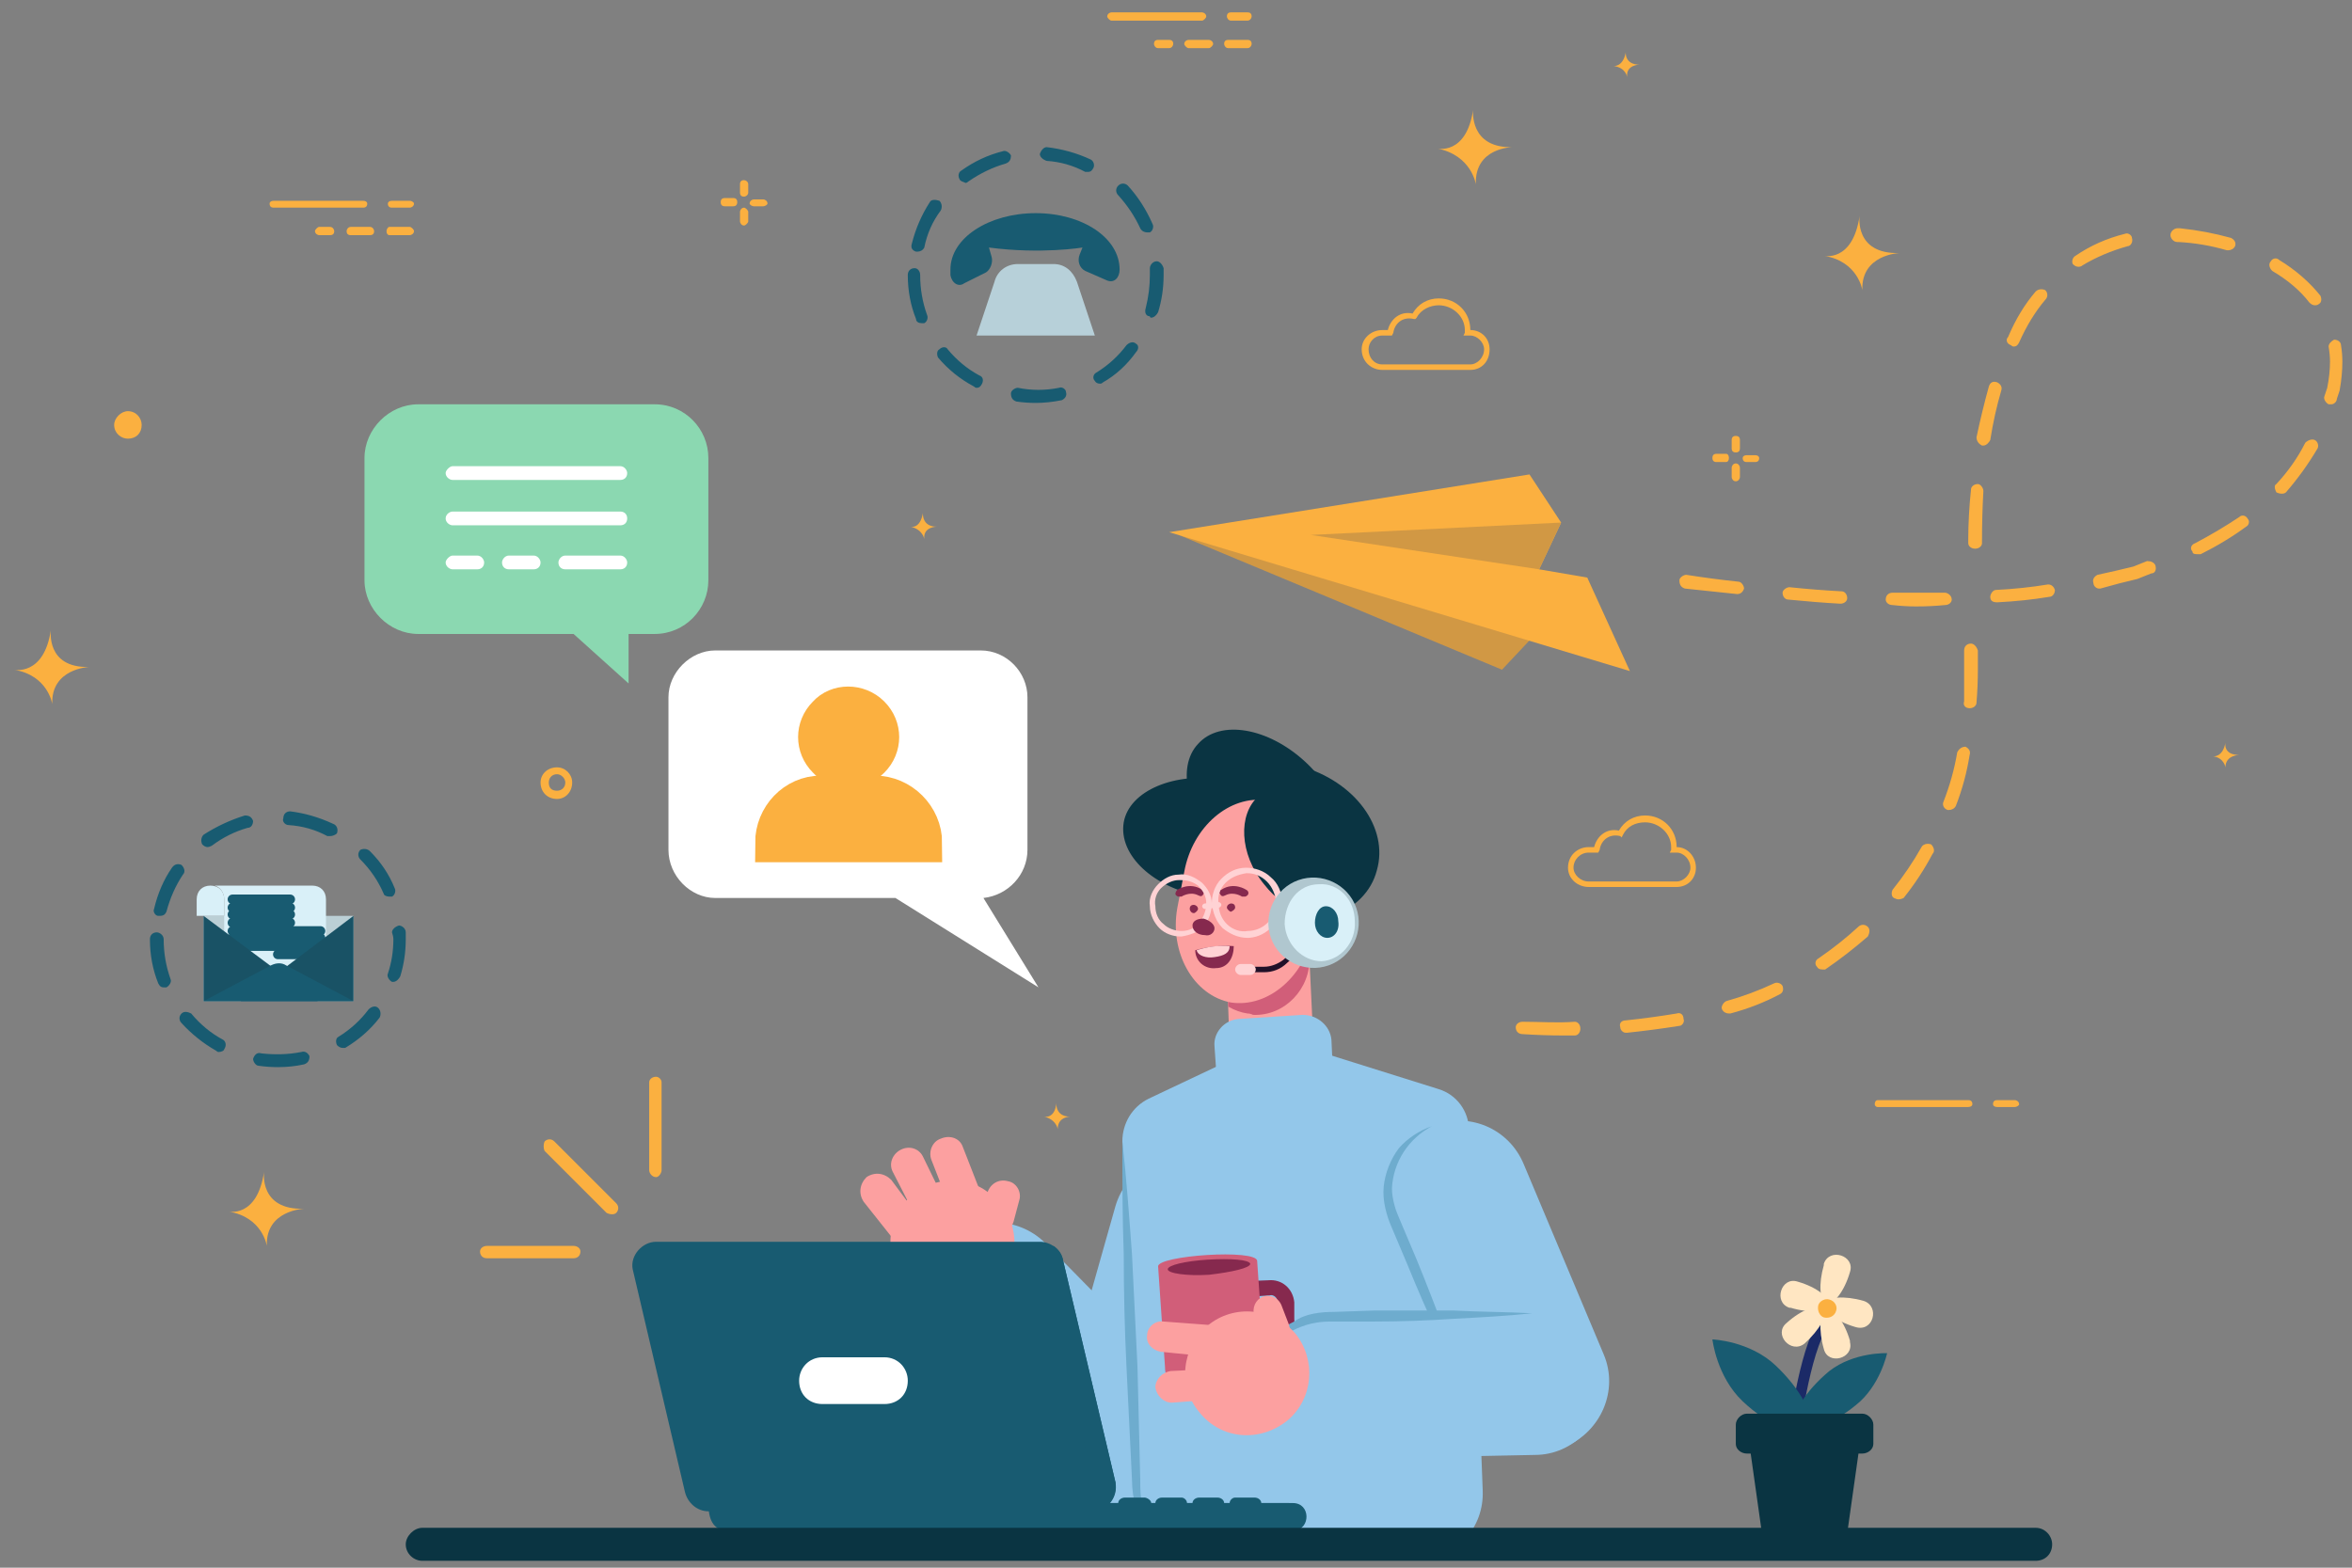 <svg version="1.2" xmlns="http://www.w3.org/2000/svg" viewBox="0 0 171 114" width="171" height="114"><rect x="0" y="0" width="171" height="114" fill="#808080" stroke="none"/><defs><clipPath clipPathUnits="userSpaceOnUse" id="cp1"><path d="m-721-149h960v574h-960z" /></clipPath></defs><style>.s0{fill:#fbb040}.s1{fill:#93c7ea}.s2{fill:#fca0a0}.s3{fill:#d15e79}.s4{fill:#0a3442}.s5{fill:#86294e}.s6{fill:#ffd2d4}.s7{fill:#201028}.s8{fill:#b0c7cf}.s9{fill:#d9f0f8}.s10{fill:#185b71}.s11{fill:#6eacce}.s12{fill:#ffffff}.s13{fill:none;stroke:#1b2a67;stroke-linecap:round;stroke-width:.8}.s14{fill:#ffe6c2}.s15{fill:#d19844}.s16{fill:#8bd8b1}.s17{fill:#fbb040;stroke:#fbb040;stroke-linecap:round;stroke-width:2.8}.s18{fill:#b7d0d9}.s19{fill:#bbcfd5}.s20{fill:none;stroke:#185b71;stroke-linecap:round;stroke-width:.7}.s21{fill:#195265}</style><g clip-path="url(#cp1)"><path fill-rule="evenodd" class="s0" d="m40.5 55.8c0.6 0 1.1 0.5 1.1 1.1c0 0.7-0.5 1.2-1.1 1.2c-0.7 0-1.2-0.5-1.2-1.2c0-0.6 0.5-1.1 1.2-1.1zm0 1.7c0.3 0 0.6-0.2 0.6-0.6c0-0.3-0.3-0.6-0.6-0.6c-0.4 0-0.6 0.3-0.6 0.6c0 0.4 0.2 0.6 0.6 0.6z" /><path class="s0" d="m19.9 14.6h6.5c0.2 0 0.3 0.1 0.3 0.2c0 0.2-0.1 0.3-0.3 0.3h-6.5c-0.2 0-0.3-0.1-0.3-0.3c0-0.1 0.1-0.2 0.3-0.2z" /><path class="s0" d="m28.5 14.6h1.3c0.1 0 0.3 0.1 0.3 0.2c0 0.2-0.2 0.3-0.3 0.3h-1.3c-0.2 0-0.3-0.1-0.3-0.3c0-0.1 0.1-0.2 0.3-0.2z" /><path class="s0" d="m23.2 16.5h0.8c0.2 0 0.3 0.2 0.3 0.3c0 0.2-0.1 0.3-0.3 0.3h-0.8c-0.1 0-0.3-0.1-0.3-0.3c0-0.1 0.2-0.3 0.3-0.3zm2.3 0h1.4c0.2 0 0.3 0.2 0.3 0.3c0 0.2-0.1 0.3-0.3 0.3h-1.4c-0.2 0-0.3-0.1-0.3-0.3c0-0.1 0.1-0.3 0.3-0.3zm2.8 0h1.5c0.1 0 0.3 0.2 0.3 0.3c0 0.2-0.2 0.3-0.3 0.3h-1.5c-0.1 0-0.2-0.1-0.2-0.3c0-0.1 0.1-0.3 0.2-0.3z" /><path class="s0" d="m126.2 33.7c0.2 0 0.3 0.2 0.3 0.3v0.7c0 0.1-0.1 0.3-0.3 0.3c-0.2 0-0.3-0.2-0.3-0.3v-0.7c0-0.1 0.1-0.3 0.3-0.3z" /><path class="s0" d="m127 33.1h0.6c0.2 0 0.3 0.1 0.3 0.2c0 0.2-0.1 0.3-0.3 0.3h-0.6c-0.2 0-0.3-0.1-0.3-0.3c0-0.1 0.1-0.2 0.3-0.2z" /><path class="s0" d="m126.2 31.7c0.2 0 0.3 0.1 0.3 0.3v0.6c0 0.2-0.1 0.3-0.3 0.3c-0.2 0-0.3-0.1-0.3-0.3v-0.6c0-0.2 0.1-0.3 0.3-0.3z" /><path class="s0" d="m124.8 33h0.7c0.1 0 0.2 0.1 0.2 0.3c0 0.2-0.1 0.3-0.2 0.3h-0.7c-0.2 0-0.3-0.1-0.3-0.3c0-0.2 0.1-0.3 0.3-0.3z" /><path class="s0" d="m54.1 15.1c0.1 0 0.3 0.2 0.3 0.3v0.7c0 0.1-0.2 0.3-0.3 0.3c-0.2 0-0.3-0.2-0.3-0.3v-0.7c0-0.1 0.1-0.3 0.3-0.3z" /><path class="s0" d="m54.8 14.5h0.7c0.1 0 0.3 0.1 0.3 0.3c0 0.1-0.2 0.2-0.3 0.2h-0.7c-0.1 0-0.3-0.1-0.3-0.2c0-0.2 0.2-0.3 0.3-0.3z" /><path class="s0" d="m54.1 13.1c0.1 0 0.3 0.1 0.3 0.3v0.6c0 0.2-0.2 0.3-0.3 0.3c-0.2 0-0.3-0.1-0.3-0.3v-0.6c0-0.2 0.1-0.3 0.3-0.3z" /><path class="s0" d="m52.7 14.4h0.6c0.2 0 0.3 0.1 0.3 0.3c0 0.2-0.1 0.3-0.3 0.3h-0.6c-0.2 0-0.3-0.1-0.3-0.3c0-0.2 0.1-0.3 0.3-0.3z" /><path class="s0" d="m80.8 0.9h6.6c0.1 0 0.3 0.1 0.3 0.3c0 0.1-0.2 0.3-0.3 0.3h-6.6c-0.1 0-0.3-0.2-0.3-0.3c0-0.2 0.2-0.3 0.3-0.3z" /><path class="s0" d="m89.5 0.9h1.2c0.2 0 0.3 0.1 0.3 0.3c0 0.1-0.1 0.3-0.3 0.3h-1.2c-0.2 0-0.3-0.2-0.3-0.3c0-0.2 0.1-0.3 0.3-0.3z" /><path class="s0" d="m84.2 2.9h0.8c0.2 0 0.3 0.1 0.3 0.3c0 0.1-0.1 0.3-0.3 0.3h-0.8c-0.2 0-0.3-0.2-0.3-0.3c0-0.2 0.1-0.3 0.3-0.3zm2.2 0h1.5c0.1 0 0.3 0.1 0.3 0.3c0 0.1-0.2 0.3-0.3 0.3h-1.5c-0.1 0-0.3-0.2-0.3-0.3c0-0.2 0.2-0.3 0.3-0.3zm2.9 0h1.4c0.2 0 0.3 0.1 0.3 0.3c0 0.1-0.1 0.3-0.3 0.3h-1.4c-0.2 0-0.3-0.2-0.3-0.3c0-0.2 0.1-0.3 0.3-0.3z" /><path class="s0" d="m10.3 30.9c0 0.6-0.4 1-1 1c-0.5 0-1-0.4-1-1c0-0.5 0.5-1 1-1c0.6 0 1 0.5 1 1z" /><path class="s0" d="m143.1 80.5h-6.6c-0.1 0-0.2-0.1-0.2-0.2c0-0.2 0.1-0.3 0.2-0.3h6.6c0.2 0 0.3 0.1 0.3 0.3c0 0.1-0.1 0.2-0.3 0.2z" /><path class="s0" d="m146.5 80.5h-1.3c-0.2 0-0.3-0.1-0.3-0.2c0-0.2 0.1-0.3 0.3-0.3h1.3c0.1 0 0.3 0.1 0.3 0.3c0 0.1-0.2 0.2-0.3 0.2z" /><path class="s0" d="m19.2 85.2c0 0-0.4 2.8 2.9 2.7c0 0-2.8 0.1-2.7 2.7c0 0-0.3-2.1-2.8-2.5c0 0 2.1 0.5 2.6-2.9z" /><path class="s0" d="m3.7 45.8c0 0-0.4 2.8 2.8 2.7c0 0-2.8 0.1-2.7 2.7c0 0-0.3-2.1-2.8-2.5c0 0 2.2 0.5 2.7-2.9z" /><path class="s0" d="m107.1 8c0 0-0.3 2.8 2.9 2.7c0 0-2.8 0-2.7 2.7c0 0-0.3-2.1-2.8-2.6c0 0 2.1 0.5 2.6-2.8z" /><path class="s0" d="m135.2 15.7c0 0-0.4 2.8 2.9 2.7c0 0-2.8 0.1-2.7 2.7c0 0-0.3-2.1-2.8-2.5c0 0 2.1 0.5 2.6-2.9z" /><path class="s0" d="m118.2 3.8c0 0-0.1 0.9 1 0.9c0 0-1 0-0.9 0.9c0 0-0.1-0.7-1-0.8c0 0 0.7 0.1 0.9-1z" /><path class="s0" d="m67.1 37.3c0 0-0.1 1 1 1c0 0-1 0-0.9 0.9c0 0-0.1-0.7-1-0.9c0 0 0.7 0.2 0.9-1z" /><path class="s0" d="m161.8 54c0 0-0.2 0.9 1 0.9c0 0-1 0-1 0.9c0 0-0.1-0.7-0.9-0.8c0 0 0.7 0.1 0.9-1z" /><path class="s0" d="m76.8 80.2c0 0-0.1 1 1 1c0 0-0.9 0-0.9 0.9c0 0-0.1-0.7-1-0.9c0 0 0.8 0.2 0.9-1z" /><path fill-rule="evenodd" class="s0" d="m114 63.1c0-0.9 0.7-1.5 1.5-1.5h0.4c0.2-0.8 0.9-1.4 1.8-1.2c0.4-0.7 1.1-1.1 1.9-1.1c1.3 0 2.3 1 2.3 2.3c0.8 0 1.4 0.7 1.4 1.5c0 0.8-0.6 1.4-1.4 1.4h-6.4c-0.8 0-1.5-0.6-1.5-1.4zm7.4-1.1l0.1-0.2q0-0.1 0-0.2c0-1-0.9-1.8-1.9-1.8c-0.7 0-1.3 0.3-1.6 0.9l-0.1 0.2l-0.1-0.1c-0.8-0.2-1.4 0.3-1.5 1l-0.1 0.2h-0.7c-0.6 0-1.1 0.5-1.1 1.1c0 0.5 0.5 1 1.1 1h6.4c0.5 0 1-0.5 1-1c0-0.6-0.5-1.1-1-1.1z" /><path fill-rule="evenodd" class="s0" d="m99 25.4c0-0.8 0.7-1.4 1.5-1.4h0.4c0.2-0.8 0.9-1.4 1.8-1.2c0.4-0.7 1.1-1.1 1.9-1.1c1.3 0 2.3 1 2.3 2.3c0.8 0 1.4 0.6 1.4 1.4c0 0.9-0.6 1.5-1.4 1.5h-6.4c-0.8 0-1.5-0.6-1.5-1.5zm7.4-1l0.1-0.2q0-0.1 0-0.2c0-1-0.9-1.8-1.9-1.8c-0.6 0-1.3 0.3-1.6 0.9l-0.1 0.1h-0.1c-0.8-0.2-1.4 0.3-1.5 1l-0.1 0.2h-0.7c-0.6 0-1 0.5-1 1c0 0.6 0.4 1.1 1 1.1h6.4c0.5 0 1-0.5 1-1.1c0-0.5-0.5-1-1-1z" /><path class="s1" d="m77 102.2l4.1-14.5c0.8-2.7 3.6-4.3 6.3-3.5c2.8 0.8 4.4 3.6 3.6 6.3l-4.1 14.5c-0.8 2.7-3.6 4.3-6.3 3.5c-2.8-0.8-4.4-3.6-3.6-6.3z" /><path class="s1" d="m79.1 108.3l-10.5-10.7c-2-2-1.9-5.3 0.1-7.3c2-1.9 5.3-1.9 7.3 0.1l10.5 10.7c1.9 2 1.9 5.3-0.1 7.3c-2 2-5.3 1.9-7.3-0.1z" /><path class="s2" d="m71.7 86.6c2.1 1.4 2.7 4.2 1.3 6.2c-1.4 2.1-4.2 2.7-6.3 1.3c-2-1.4-2.6-4.2-1.2-6.3c1.4-2 4.2-2.6 6.2-1.2z" /><path class="s2" d="m71.4 88.3l0.4-1.6c0.2-0.6 0.8-1 1.5-0.8c0.6 0.1 1 0.8 0.8 1.4l-0.4 1.5c-0.2 0.7-0.8 1-1.4 0.9c-0.7-0.2-1-0.8-0.9-1.4z" /><path class="s2" d="m68.4 82.8c0.7-0.3 1.4 0 1.6 0.6l1.6 4.1c0.3 0.6 0 1.3-0.7 1.6c-0.6 0.2-1.3-0.1-1.6-0.7l-1.6-4.1c-0.2-0.6 0.1-1.3 0.7-1.5z" /><path class="s2" d="m65.5 83.6c0.6-0.3 1.3-0.1 1.6 0.5l1.9 3.9c0.3 0.6 0.1 1.3-0.5 1.6c-0.6 0.3-1.3 0.1-1.6-0.5l-2-3.9c-0.3-0.6 0-1.3 0.6-1.6z" /><path class="s2" d="m63 85.6c0.6-0.4 1.3-0.3 1.8 0.2l2.6 3.5c0.5 0.5 0.4 1.3-0.2 1.7c-0.5 0.4-1.3 0.3-1.7-0.2l-2.7-3.4c-0.4-0.6-0.3-1.3 0.2-1.8z" /><path class="s2" d="m95.5 76c0 1.6-1.3 3-2.9 3.1c-1.7 0.1-3.1-1.2-3.2-2.9l-0.3-8.4l6-0.2z" /><path class="s3" d="m89.1 67.5l6-0.3l0.1 2.4c0.1 2.3-1.8 4.3-4.1 4.2q-0.2-0.1-0.4-0.1q-0.7-0.1-1.4-0.5z" /><path class="s4" d="m94.5 55.7c4 1.1 6.5 4.5 5.6 7.6c-0.8 3.1-4.8 4.6-8.7 3.5c-4-1.1-6.6-4.5-5.7-7.6c0.9-3.1 4.8-4.6 8.8-3.5z" /><path class="s4" d="m89 56.7c3.6 0.6 6.2 3 5.8 5.4c-0.4 2.3-3.6 3.7-7.3 3.1c-3.6-0.6-6.2-3-5.8-5.4c0.4-2.3 3.7-3.7 7.3-3.1z" /><path class="s4" d="m94.9 55.4c2.7 2.5 3.6 5.9 2 7.7c-1.7 1.8-5.2 1.2-7.9-1.3c-2.7-2.5-3.5-6-1.9-7.7c1.6-1.8 5.1-1.2 7.8 1.3z" /><path class="s2" d="m86.1 63.4c0.6-3.3 3.3-5.6 6-5.2c2.7 0.5 4.5 3.6 3.9 6.9l-0.5 2.6c-0.6 3.3-3.3 5.6-6 5.2c-2.7-0.5-4.5-3.6-3.9-6.9z" /><path class="s4" d="m91.5 57.9c1.5-1.4 4.1-0.7 5.8 1.4c1.8 2.2 1.9 5.1 0.4 6.5c-1.5 1.3-4.1 0.7-5.8-1.5c-1.8-2.2-1.9-5.1-0.4-6.4z" /><path class="s5" d="m90.3 65.2c0 0-0.6-0.4-1.2-0.1c-0.2 0.1-0.3 0.1-0.4-0.1c-0.1-0.1 0-0.3 0.1-0.3c0.9-0.6 1.8 0 1.8 0c0.2 0.1 0.2 0.3 0.1 0.4q-0.1 0.1-0.2 0.1q-0.1 0-0.2 0z" /><path class="s5" d="m85.5 65.1c-0.1-0.1 0-0.3 0.1-0.4c0 0 0.9-0.6 1.8 0c0.1 0 0.2 0.2 0.1 0.3c-0.1 0.2-0.2 0.2-0.4 0.1c-0.6-0.3-1.2 0.1-1.2 0.1q-0.1 0-0.2 0q-0.1 0-0.2-0.1z" /><path class="s5" d="m89.5 65.7c0.2 0 0.3 0.1 0.3 0.3c0 0.1-0.1 0.2-0.3 0.3c-0.1 0-0.3-0.2-0.3-0.3c0-0.2 0.2-0.3 0.3-0.3z" /><path class="s5" d="m86.8 65.8c0.1 0 0.3 0.1 0.3 0.3c0 0.1-0.2 0.3-0.3 0.3c-0.2 0-0.3-0.2-0.3-0.3c0-0.2 0.1-0.3 0.3-0.3z" /><path fill-rule="evenodd" class="s6" d="m84.3 67.5c-0.4-0.4-0.7-1-0.7-1.6c-0.1-0.6 0.2-1.2 0.6-1.6c0.4-0.4 0.9-0.7 1.5-0.7c0.6-0.1 1.2 0.2 1.7 0.6c0.4 0.4 0.7 0.9 0.7 1.5c0 0.6-0.2 1.2-0.6 1.7c-0.4 0.4-1 0.6-1.6 0.7q0 0-0.1 0c-0.5 0-1.1-0.2-1.5-0.6zm1.4-3.5c-0.4 0-0.9 0.2-1.3 0.6c-0.3 0.3-0.5 0.8-0.4 1.3c0 0.5 0.2 1 0.6 1.3c0.3 0.3 0.8 0.5 1.3 0.5c0.5 0 1-0.2 1.3-0.6c0.3-0.4 0.5-0.9 0.5-1.4c0-0.5-0.2-0.9-0.6-1.3c-0.4-0.3-0.8-0.4-1.3-0.4q0 0-0.1 0z" /><path fill-rule="evenodd" class="s6" d="m88.9 67.5c-0.5-0.5-0.7-1.1-0.8-1.8c0-0.6 0.2-1.3 0.7-1.8c0.5-0.5 1.1-0.8 1.8-0.8c0.6 0 1.3 0.2 1.8 0.7c0.5 0.4 0.8 1.1 0.8 1.7c0 1.4-1 2.6-2.4 2.7q-0.1 0-0.1 0c-0.7 0-1.3-0.3-1.8-0.7zm1.7-4c-0.6 0.1-1.1 0.3-1.5 0.7c-0.4 0.4-0.6 1-0.5 1.5c0 0.6 0.2 1.1 0.6 1.5c0.4 0.4 1 0.6 1.5 0.5c1.2 0 2.1-1 2.1-2.1c-0.1-0.6-0.3-1.1-0.7-1.5c-0.4-0.4-0.9-0.6-1.4-0.6q-0.1 0-0.1 0z" /><path class="s6" d="m88.6 66l-1 0.1c-0.1 0-0.2-0.1-0.2-0.2c0-0.1 0.1-0.2 0.2-0.2l1-0.1c0.1 0 0.2 0.1 0.2 0.2c0 0.1-0.1 0.2-0.2 0.2z" /><path class="s5" d="m87.5 66.8c0.4 0.1 0.8 0.4 0.8 0.7c0 0.3-0.3 0.6-0.7 0.5c-0.5 0-0.9-0.3-0.9-0.7c0-0.3 0.3-0.5 0.8-0.5z" /><path class="s5" d="m89.7 68.8c0 0.8-0.4 1.6-1.3 1.6c-0.8 0.1-1.5-0.5-1.5-1.3q1.4-0.4 2.8-0.3z" /><path class="s6" d="m87 69.1q1.2-0.4 2.4-0.3c0 0.5-0.4 0.7-1.1 0.8c-0.6 0.1-1.2-0.1-1.3-0.5z" /><path class="s7" d="m90 70.5c0-0.1 0.1-0.2 0.2-0.2h1.7c0.5 0 1-0.2 1.4-0.5l1.1-1c0 0 0.2 0 0.2 0.1c0.1 0 0.1 0.2 0 0.2l-1 0.9c-0.5 0.5-1.1 0.7-1.7 0.7h-1.7c-0.1 0-0.2-0.1-0.2-0.2z" /><path class="s6" d="m89.8 70.5c0-0.2 0.2-0.4 0.4-0.4h0.7c0.2 0 0.4 0.2 0.4 0.4c0 0.2-0.2 0.4-0.4 0.4h-0.7c-0.2 0-0.4-0.2-0.4-0.4z" /><path class="s8" d="m98.6 66c0.6 1.7-0.3 3.6-2 4.2c-1.7 0.6-3.6-0.3-4.2-2c-0.6-1.7 0.3-3.6 2-4.2c1.7-0.6 3.6 0.3 4.2 2z" /><path class="s9" d="m98.5 67c0.1 1.5-1 2.8-2.4 2.9c-1.4 0-2.6-1.2-2.7-2.7c0-1.6 1-2.9 2.5-2.9c1.4-0.1 2.6 1.1 2.6 2.7z" /><path class="s10" d="m96.4 65.9c0.5 0 0.9 0.5 0.9 1.1c0.1 0.7-0.3 1.2-0.8 1.2c-0.5 0-0.9-0.5-0.9-1.1c0-0.6 0.3-1.2 0.8-1.2z" /><path class="s1" d="m82.6 108.4l-1-25.4c0-1.3 0.7-2.5 1.9-3.1l9.3-4.4l11.8 3.7c1.3 0.4 2.2 1.6 2.2 3l1 26.2c0.1 2.7-1.9 4.9-4.5 5l-15.7-0.5c-2.7 0.1-4.9-1.9-5-4.5z" /><path class="s11" d="m82.3 91.2q0.2 4.1 0.4 8.2q0.1 4.1 0.2 8.2c0 0.7 0 1.3 0.2 2q0.3 0.9 0.9 1.7c0.9 1 2.2 1.6 3.6 1.6c-1.4 0.2-2.8-0.4-3.8-1.4c-0.6-0.5-0.9-1.1-1.2-1.8c-0.2-0.7-0.3-1.4-0.3-2.1q-0.2-4.1-0.4-8.2q-0.2-4.1-0.2-8.2c-0.1-2.7-0.1-5.4-0.1-8.2c0.3 2.7 0.5 5.5 0.7 8.2z" /><path class="s1" d="m97 79.9l-8.4 0.5l-0.3-4.3c-0.1-1 0.7-1.9 1.7-2l4.7-0.3c1.1 0 2 0.8 2.1 1.8z" /><path class="s1" d="m107.1 102.4l-5.8-13.8c-1.1-2.6 0.2-5.6 2.8-6.7c2.6-1.1 5.6 0.1 6.7 2.8l5.8 13.8c1.1 2.6-0.2 5.6-2.8 6.7c-2.6 1.1-5.6-0.1-6.7-2.8z" /><path class="s11" d="m101.2 86.4q0 0.6 0.2 1.3c0.1 0.4 0.3 0.8 0.5 1.3l1.1 2.6q1.1 2.7 2.1 5.4l1 2.7c0.4 0.9 0.7 1.8 1 2.7c-0.5-0.8-0.9-1.7-1.3-2.5l-1.2-2.7q-1.2-2.6-2.3-5.3l-1.1-2.6c-0.4-0.9-0.7-2-0.6-3c0.1-1 0.5-2 1.1-2.8c0.6-0.7 1.5-1.3 2.4-1.6c-1.7 0.9-2.8 2.6-2.9 4.5z" /><path fill-rule="evenodd" class="s5" d="m89.6 93.2l2.6-0.1c1-0.1 1.8 0.6 1.9 1.6v1.2c0.1 1-0.6 1.8-1.6 1.9l-2.6 0.2zm1.2 1.1l0.2 2.4l1.4-0.1c0.3-0.1 0.6-0.3 0.6-0.7l-0.1-1.2c0-0.3-0.3-0.6-0.6-0.5z" /><path class="s3" d="m84.7 99.4l-0.5-7.3c-0.1-0.8 7.2-1.3 7.2-0.4l0.5 7.2c0.1 1.4-0.9 2.6-2.3 2.7l-2.3 0.1c-1.4 0.1-2.6-0.9-2.6-2.3z" /><path class="s5" d="m87.8 91.6c1.7-0.1 3 0 3.1 0.3c0 0.3-1.3 0.6-3 0.8c-1.6 0.1-3-0.1-3-0.4c0-0.3 1.3-0.6 2.9-0.7z" /><path class="s1" d="m111.6 105.8l-15 0.3c-2.8 0-5.2-2.3-5.2-5.1c-0.1-2.8 2.2-5.2 5-5.2l15-0.3c2.9 0 5.2 2.3 5.2 5.1c0.1 2.8-2.2 5.2-5 5.2z" /><path class="s11" d="m105.7 95.9q-2.9 0.2-5.8 0.2h-2.9c-0.5 0-0.9 0-1.4 0.1q-0.6 0.1-1.3 0.4c-1.6 0.7-2.8 2.5-2.9 4.4c-0.1-1 0.1-2 0.6-2.8c0.4-0.9 1.2-1.7 2.1-2.1c0.8-0.6 2-0.7 2.9-0.7l2.9-0.1q2.9 0 5.8 0c1.9 0.1 3.8 0.1 5.7 0.2c-1.9 0.2-3.8 0.3-5.7 0.4z" /><path class="s2" d="m94.2 97c1.5 1.9 1.3 4.7-0.6 6.3c-2 1.6-4.8 1.4-6.4-0.6c-1.6-1.9-1.3-4.7 0.6-6.3c1.9-1.6 4.8-1.3 6.4 0.6z" /><path class="s2" d="m91.6 97l-0.4-1.3c-0.2-0.6 0.1-1.2 0.6-1.4c0.6-0.2 1.2 0.1 1.4 0.7l0.5 1.3c0.2 0.6-0.1 1.2-0.7 1.4c-0.5 0.2-1.2-0.1-1.4-0.7z" /><path class="s2" d="m83.4 97.1c0-0.6 0.6-1.1 1.2-1l4 0.3c0.6 0.1 1.1 0.6 1 1.3c0 0.6-0.6 1-1.2 1l-4-0.4c-0.6-0.1-1.1-0.6-1-1.2z" /><path class="s2" d="m84 100.9c0-0.6 0.5-1.1 1.1-1.2l4-0.2c0.6-0.1 1.2 0.4 1.2 1c0 0.6-0.4 1.2-1.1 1.2l-4 0.3c-0.6 0-1.1-0.5-1.2-1.1z" /><path class="s0" d="m44.1 88.2l-4.5-4.5c-0.1-0.2-0.1-0.5 0-0.7c0.2-0.2 0.5-0.2 0.7 0l4.5 4.5c0.2 0.2 0.2 0.5 0 0.7q-0.1 0.1-0.3 0.1q-0.2 0-0.4-0.1z" /><path class="s0" d="m47.2 85.1v-6.4c0-0.2 0.2-0.4 0.5-0.4c0.2 0 0.4 0.2 0.4 0.4v6.4c0 0.2-0.2 0.5-0.4 0.5c-0.3 0-0.5-0.3-0.5-0.5z" /><path class="s0" d="m34.9 91c0-0.2 0.2-0.4 0.5-0.4h6.3c0.3 0 0.5 0.2 0.5 0.4c0 0.3-0.2 0.5-0.5 0.5h-6.3c-0.3 0-0.5-0.2-0.5-0.5z" /><path class="s10" d="m91.7 111.3h-38.8c-1.1 0-1.4-0.9-1.4-2h42.2c0 1.1-0.9 2-2 2z" /><path class="s10" d="m94.1 111.3c-0.1 0-2.6 0-2.6 0h-9c-1.3 0-2.3-0.9-2.3-2h13.8c1.3 0 1.3 1.9 0.1 2z" /><path class="s10" d="m79.4 109.9h-27.9c-0.8 0-1.5-0.6-1.7-1.4l-3.8-16.2c-0.2-1 0.7-2 1.7-2h27.9c0.8 0 1.6 0.6 1.7 1.4l3.8 16.1c0.2 1.1-0.6 2.1-1.7 2.1z" /><path class="s10" d="m81.1 107.8c0.1 0.7-0.2 1.4-0.7 1.7c-0.4-0.2-0.6-0.6-0.7-1l-3.8-16.2c-0.1-0.7 0.2-1.3 0.7-1.7c0.4 0.3 0.6 0.6 0.7 1.1z" /><path class="s12" d="m58.1 100.4c0-0.9 0.7-1.7 1.7-1.7h4.5c1 0 1.7 0.8 1.7 1.7c0 1-0.7 1.7-1.7 1.7h-4.5c-1 0-1.7-0.7-1.7-1.7z" /><path class="s10" d="m89.4 109.3c0-0.2 0.2-0.4 0.4-0.4h1.4c0.3 0 0.5 0.2 0.5 0.4c0 0.3-0.2 0.5-0.5 0.5h-1.4c-0.2 0-0.4-0.2-0.4-0.5z" /><path class="s10" d="m86.7 109.3c0-0.2 0.2-0.4 0.5-0.4h1.3c0.3 0 0.5 0.2 0.5 0.4c0 0.3-0.2 0.5-0.5 0.5h-1.3c-0.3 0-0.5-0.2-0.5-0.5z" /><path class="s10" d="m84 109.3c0-0.2 0.2-0.4 0.5-0.4h1.4c0.2 0 0.4 0.2 0.4 0.4c0 0.3-0.2 0.5-0.4 0.5h-1.4c-0.3 0-0.5-0.2-0.5-0.5z" /><path class="s10" d="m81.3 109.3c0-0.2 0.2-0.4 0.5-0.4h1.4c0.2 0 0.5 0.2 0.5 0.4c0 0.3-0.3 0.5-0.5 0.5h-1.4c-0.3 0-0.5-0.2-0.5-0.5z" /><path class="s4" d="m29.5 112.3c0-0.6 0.6-1.2 1.2-1.2h117.3c0.7 0 1.2 0.6 1.2 1.2c0 0.7-0.5 1.2-1.2 1.2h-117.3c-0.6 0-1.2-0.5-1.2-1.2z" /><path class="s13" d="m130.5 103.9c0 0 0.8-6.5 2.4-8.1" /><path class="s14" d="m132.6 91.9c0.4-1.2 2.3-0.6 1.9 0.6q0 0 0 0c-0.4 1.4-1.2 2.4-1.7 2.3c-0.5-0.2-0.6-1.4-0.2-2.8q0 0 0-0.1z" /><path class="s14" d="m130.1 95.1c-1.2-0.4-0.6-2.3 0.6-1.9q0 0 0 0c1.4 0.4 2.4 1.2 2.2 1.7c-0.1 0.5-1.4 0.6-2.7 0.2q-0.1 0-0.1 0z" /><path class="s14" d="m134.9 96.5c-1.4-0.4-2.4-1.2-2.2-1.7c0.1-0.5 1.4-0.6 2.8-0.2q0 0 0 0c1.2 0.4 0.7 2.3-0.6 1.9q0 0 0 0z" /><path class="s14" d="m132.6 98.1c-0.4-1.4-0.3-2.7 0.2-2.8c0.5-0.2 1.3 0.8 1.7 2.2q0 0.1 0 0.1c0.3 1.2-1.6 1.7-1.9 0.5q0 0 0 0z" /><path class="s14" d="m131.2 97.7c-1 0.8-2.3-0.7-1.3-1.5q0 0 0 0c1.1-1 2.3-1.4 2.7-1c0.3 0.4-0.3 1.5-1.4 2.5q0 0 0 0z" /><path class="s0" d="m133 94.5c0.4 0.1 0.6 0.5 0.5 0.8c-0.1 0.4-0.5 0.6-0.9 0.5c-0.3-0.1-0.5-0.5-0.4-0.9c0.1-0.3 0.5-0.5 0.8-0.4z" /><path class="s10" d="m137.2 98.4c0 0-0.5 2.4-2.3 3.8c-1.7 1.4-3.6 2-4.2 1.3c-0.5-0.6 0.5-2.3 2.3-3.8c1.8-1.4 4.2-1.3 4.2-1.3z" /><path class="s10" d="m124.5 97.4c0 0 2.7 0.1 4.6 1.9c1.9 1.8 2.9 3.8 2.3 4.5c-0.7 0.7-2.8-0.1-4.7-1.9c-1.9-1.8-2.2-4.5-2.2-4.5z" /><path class="s4" d="m127 103.7h8.4l-1.1 7.8h-6.2z" /><path class="s4" d="m126.2 103.6c0-0.4 0.4-0.8 0.8-0.8h8.4c0.4 0 0.8 0.4 0.8 0.8v1.4c0 0.4-0.4 0.7-0.8 0.7h-8.4c-0.4 0-0.8-0.3-0.8-0.7z" /><path class="s15" d="m112.3 45.4l-3.1 3.3l-23.5-9.8z" /><path class="s0" d="m111.2 34.5l2.3 3.5l-1.6 3.4l3.5 0.6l3.1 6.8l-33.5-10.1z" /><path class="s15" d="m95.3 38.9l18.2-0.9l-1.6 3.4z" /><path class="s0" d="m110.7 75.2c-0.3 0-0.5-0.2-0.5-0.5c0-0.2 0.2-0.4 0.5-0.4c1.3 0 2.5 0.1 3.8 0c0.2 0 0.4 0.2 0.4 0.5c0 0.3-0.2 0.5-0.4 0.5q-0.4 0-0.8 0q-1.5 0-3-0.1zm7.1-0.5c-0.1-0.3 0.1-0.5 0.4-0.5q1.9-0.2 3.7-0.5c0.3-0.1 0.5 0.1 0.5 0.4c0.1 0.2-0.1 0.5-0.3 0.5q-1.9 0.3-3.8 0.5q0 0-0.1 0c-0.2 0-0.4-0.2-0.4-0.4zm7.4-1.3c-0.1-0.2 0.1-0.5 0.3-0.6q1.8-0.5 3.5-1.3c0.2-0.1 0.5 0 0.6 0.2c0.1 0.3 0 0.5-0.2 0.6q-1.7 0.9-3.6 1.4q-0.1 0-0.1 0c-0.2 0-0.4-0.1-0.5-0.3zm6.9-3.1c-0.2-0.2-0.1-0.5 0.1-0.6q1.6-1.1 2.9-2.3c0.2-0.2 0.5-0.2 0.7 0c0.2 0.2 0.1 0.5 0 0.7q-1.5 1.3-3.1 2.4q-0.1 0-0.2 0q-0.3 0-0.4-0.2zm5.6-5c-0.2-0.1-0.2-0.4-0.1-0.6q1.2-1.5 2.1-3.1c0.1-0.2 0.4-0.3 0.7-0.2c0.2 0.2 0.3 0.5 0.1 0.7q-0.9 1.7-2.1 3.2q-0.2 0.1-0.4 0.1q-0.1 0-0.3-0.1zm3.9-6.4c-0.3-0.1-0.4-0.4-0.3-0.6q0.7-1.8 1-3.6c0.1-0.2 0.3-0.4 0.6-0.4c0.2 0.1 0.4 0.3 0.3 0.6q-0.3 1.9-1 3.7c-0.1 0.2-0.3 0.3-0.5 0.3q0 0-0.1 0zm1.6-7.4c-0.3 0-0.5-0.2-0.4-0.5q0-1.1 0-2.3v-0.2q0-0.6 0-1.2c0-0.3 0.2-0.5 0.5-0.5c0.2 0 0.4 0.2 0.5 0.5q0 0.6 0 1.2v0.2q0 1.2-0.1 2.4c0 0.2-0.2 0.4-0.5 0.4q0 0 0 0z" /><path class="s0" d="m137.6 44c-0.3 0-0.5-0.2-0.5-0.4c0-0.3 0.2-0.5 0.5-0.5q2 0 3.8 0c0.2 0 0.5 0.2 0.5 0.5c0 0.2-0.2 0.4-0.5 0.4q-1 0.1-2.1 0.1q-0.8 0-1.7-0.1zm-3.8-0.1q-1.8-0.1-3.8-0.3c-0.2 0-0.4-0.2-0.4-0.5c0-0.2 0.3-0.4 0.5-0.4q1.9 0.2 3.8 0.3c0.2 0 0.4 0.2 0.4 0.5c0 0.2-0.2 0.4-0.5 0.4q0 0 0 0zm10.9-0.5c0-0.2 0.2-0.5 0.4-0.5q2-0.1 3.8-0.4c0.2 0 0.4 0.1 0.5 0.4c0 0.3-0.2 0.5-0.4 0.5q-1.8 0.3-3.8 0.4q0 0 0 0c-0.3 0-0.5-0.1-0.5-0.4zm-18.4-0.2q-1.9-0.2-3.8-0.4c-0.3-0.1-0.4-0.3-0.4-0.6c0-0.2 0.3-0.4 0.5-0.4q1.9 0.3 3.8 0.5c0.2 0 0.4 0.3 0.4 0.5c-0.1 0.3-0.3 0.4-0.5 0.4q0 0 0 0zm25.9-0.8c-0.1-0.3 0.1-0.5 0.3-0.6q1.4-0.3 2.6-0.6q0.5-0.2 1-0.4c0.3 0 0.5 0.1 0.6 0.3c0.1 0.3 0 0.6-0.3 0.6q-0.5 0.2-1 0.4q-1.3 0.3-2.7 0.7q0 0-0.1 0c-0.2 0-0.4-0.2-0.4-0.4zm7.2-2.3c-0.2-0.2-0.1-0.5 0.2-0.6q1.7-0.9 3.2-1.9c0.2-0.2 0.5-0.1 0.6 0.1c0.2 0.2 0.1 0.5-0.1 0.6q-1.5 1.1-3.3 2q-0.1 0-0.2 0c-0.2 0-0.4 0-0.4-0.2zm-16.3-0.6v-0.2q0-1.8 0.2-3.7c0-0.2 0.2-0.4 0.5-0.4c0.2 0 0.4 0.3 0.4 0.5q-0.1 1.8-0.1 3.6v0.2c0 0.2-0.2 0.4-0.5 0.4c-0.3 0-0.5-0.2-0.5-0.4zm22.4-3.7c-0.1-0.2-0.2-0.5 0-0.6q1.3-1.4 2.1-3c0.2-0.2 0.5-0.3 0.7-0.2c0.2 0.1 0.3 0.4 0.2 0.6q-1 1.7-2.3 3.2q-0.1 0.1-0.3 0.1q-0.2 0-0.4-0.1zm-21.4-3.4c-0.2-0.1-0.4-0.3-0.4-0.6q0.4-1.9 0.9-3.7c0.1-0.3 0.3-0.4 0.6-0.3c0.2 0.1 0.4 0.3 0.3 0.6q-0.5 1.7-0.8 3.6c-0.1 0.2-0.3 0.4-0.5 0.4q0 0-0.1 0zm25.2-3c-0.2-0.1-0.4-0.4-0.3-0.6q0.1-0.3 0.2-0.6q0.2-1 0.2-1.9q0-0.5-0.1-1.1c0-0.2 0.2-0.4 0.4-0.5c0.3 0 0.5 0.2 0.5 0.4q0.1 0.6 0.1 1.2q0 1-0.2 2.1q-0.1 0.3-0.2 0.6c0 0.2-0.2 0.4-0.4 0.4q-0.1 0-0.2 0zm-23.1-4.3c-0.3-0.1-0.4-0.4-0.2-0.6q0.8-1.9 2-3.3c0.2-0.2 0.5-0.2 0.7-0.1c0.2 0.2 0.2 0.5 0 0.7q-1.1 1.3-1.9 3.1c-0.1 0.2-0.2 0.3-0.4 0.3q-0.1 0-0.2-0.1zm21.7-3.1q-1-1.3-2.7-2.3c-0.2-0.2-0.3-0.5-0.1-0.7c0.1-0.2 0.4-0.3 0.6-0.1q1.8 1.1 3 2.6c0.1 0.2 0.1 0.5-0.1 0.6q-0.1 0.1-0.3 0.1q-0.2 0-0.4-0.2zm-17.2-2.8c-0.1-0.2 0-0.5 0.2-0.6q1.6-1.1 3.6-1.6c0.2-0.1 0.5 0.1 0.5 0.3c0.1 0.3-0.1 0.6-0.3 0.6q-1.8 0.5-3.3 1.4q-0.1 0.1-0.3 0.1q-0.2 0-0.4-0.2zm11.2-1q-1.7-0.5-3.5-0.6h-0.1c-0.3 0-0.5-0.3-0.5-0.5c0-0.3 0.3-0.5 0.5-0.5h0.2q1.9 0.2 3.7 0.7c0.2 0.1 0.4 0.3 0.3 0.6c-0.1 0.2-0.3 0.3-0.5 0.3q0 0-0.1 0z" /><path class="s16" d="m51.5 33.3v8.9c0 2.1-1.7 3.9-3.9 3.9h-1.9v3.6l-4-3.6h-11.3c-2.1 0-3.9-1.8-3.9-3.9v-8.9c0-2.1 1.8-3.9 3.9-3.9h17.2c2.2 0 3.9 1.8 3.9 3.9z" /><path class="s12" d="m45.1 34.9h-12.2c-0.2 0-0.5-0.2-0.5-0.5c0-0.2 0.3-0.5 0.5-0.5h12.2c0.3 0 0.5 0.3 0.5 0.5c0 0.3-0.2 0.5-0.5 0.5z" /><path class="s12" d="m45.1 38.2h-12.2c-0.2 0-0.5-0.2-0.5-0.5c0-0.3 0.3-0.5 0.5-0.5h12.2c0.3 0 0.5 0.2 0.5 0.5c0 0.3-0.2 0.5-0.5 0.5z" /><path class="s12" d="m34.7 41.4h-1.8c-0.2 0-0.5-0.2-0.5-0.5c0-0.2 0.3-0.5 0.5-0.5h1.8c0.3 0 0.5 0.3 0.5 0.5c0 0.3-0.2 0.5-0.5 0.5z" /><path class="s12" d="m38.8 41.4h-1.8c-0.3 0-0.5-0.2-0.5-0.5c0-0.2 0.2-0.5 0.5-0.5h1.8c0.3 0 0.5 0.3 0.5 0.5c0 0.3-0.2 0.5-0.5 0.5z" /><path class="s12" d="m45.1 41.4h-4c-0.3 0-0.5-0.2-0.5-0.5c0-0.2 0.2-0.5 0.5-0.5h4c0.3 0 0.5 0.3 0.5 0.5c0 0.3-0.2 0.5-0.5 0.5z" /><path class="s12" d="m52 47.3h19.3c1.9 0 3.4 1.6 3.4 3.4v11.1c0 1.8-1.4 3.3-3.2 3.5l4 6.5l-10.4-6.5h-13.1c-1.8 0-3.4-1.6-3.4-3.5v-11.1c0-1.8 1.6-3.4 3.4-3.4z" /><path class="s17" d="m63.3 52c0.9 0.9 0.9 2.3 0 3.2c-0.9 0.9-2.4 0.9-3.2 0c-0.9-0.9-0.9-2.3 0-3.2c0.8-0.9 2.3-0.9 3.2 0z" /><path class="s17" d="m59.7 57.8h3.9c1.9 0 3.5 1.6 3.5 3.5h-10.8c0-1.9 1.5-3.5 3.4-3.5z" /><path class="s10" d="m73.9 29.2c-0.3-0.1-0.4-0.3-0.4-0.6c0-0.2 0.3-0.4 0.5-0.4c1 0.2 2 0.2 3 0c0.2-0.1 0.5 0.1 0.5 0.3c0.1 0.3-0.1 0.5-0.3 0.6q-1 0.2-1.9 0.2q-0.7 0-1.4-0.1zm-3.1-1.1q-1.5-0.8-2.6-2.1c-0.1-0.2-0.1-0.5 0.1-0.6c0.2-0.2 0.5-0.2 0.6 0q1 1.2 2.3 1.9c0.3 0.1 0.3 0.4 0.2 0.6c-0.1 0.2-0.2 0.3-0.4 0.3q-0.1 0-0.2-0.1zm8.8-0.4c-0.2-0.2-0.1-0.5 0.1-0.6q1.3-0.8 2.2-2c0.2-0.2 0.5-0.3 0.7-0.1c0.2 0.1 0.2 0.4 0 0.6q-1 1.4-2.4 2.2q-0.1 0.1-0.2 0.1q-0.3 0-0.4-0.2zm-13-4.5q-0.6-1.5-0.6-3.2c0-0.3 0.2-0.5 0.5-0.5c0.2 0 0.4 0.2 0.4 0.5q0 1.5 0.5 2.9c0.1 0.2 0 0.5-0.2 0.6q-0.1 0-0.2 0c-0.2 0-0.4-0.1-0.4-0.3zm17-0.2c-0.3 0-0.4-0.3-0.3-0.6q0.3-1.2 0.3-2.4q0-0.3 0-0.5c0-0.2 0.2-0.5 0.5-0.5c0.2 0 0.4 0.2 0.5 0.5q0 0.2 0 0.5q0 1.4-0.4 2.7c-0.1 0.2-0.3 0.4-0.5 0.4q-0.1 0-0.1-0.1zm-17-4.7c-0.3-0.1-0.4-0.3-0.3-0.6q0.4-1.6 1.3-3c0.1-0.2 0.4-0.2 0.7-0.1c0.2 0.2 0.2 0.5 0.1 0.7q-0.9 1.2-1.2 2.7c-0.1 0.2-0.3 0.3-0.5 0.3q0 0-0.1 0zm16.3-1.7q-0.6-1.3-1.6-2.4c-0.2-0.2-0.2-0.5 0-0.7c0.2-0.2 0.5-0.2 0.7 0q1.1 1.2 1.8 2.8c0.1 0.2 0 0.5-0.2 0.6q-0.1 0-0.2 0c-0.2 0-0.4-0.1-0.5-0.3zm-13.1-3.5c-0.2-0.3-0.1-0.6 0.1-0.7q1.4-1 3-1.4c0.2-0.1 0.5 0.1 0.6 0.3c0 0.3-0.1 0.5-0.4 0.6q-1.4 0.4-2.7 1.3q-0.1 0.1-0.2 0.1q-0.3-0.1-0.4-0.2zm9.1-0.6q-1.3-0.7-2.8-0.8c-0.3-0.1-0.5-0.3-0.5-0.5c0.1-0.3 0.3-0.5 0.5-0.5q1.7 0.2 3.2 0.9c0.2 0.1 0.3 0.4 0.2 0.6c-0.1 0.2-0.2 0.3-0.4 0.3q-0.1 0-0.2 0z" /><path class="s10" d="m75.3 15.5c3.4 0 6.1 1.8 6.1 4.1c0 0.6-0.4 1-0.9 0.8l-1.6-0.7c-0.4-0.2-0.6-0.7-0.4-1.2l0.2-0.5c0 0-3 0.5-6.8 0l0.2 0.7c0.1 0.4-0.1 0.9-0.4 1.1l-1.6 0.8c-0.4 0.3-0.9 0-1-0.6q0-0.2 0-0.4c0-2.3 2.8-4.1 6.2-4.1z" /><path class="s18" d="m72.3 20.5c0.2-0.8 0.9-1.3 1.7-1.3h2.6c0.8 0 1.4 0.5 1.7 1.3l1.3 3.9h-8.6z" /><path class="s10" d="m18.8 77.5c-0.2 0-0.4-0.3-0.4-0.5c0.1-0.3 0.3-0.5 0.6-0.4c0.9 0.1 1.9 0.1 2.9-0.1c0.3-0.1 0.5 0.1 0.6 0.3c0 0.3-0.1 0.5-0.4 0.6q-0.9 0.2-1.9 0.2q-0.7 0-1.4-0.1zm-3.1-1.1q-1.4-0.8-2.5-2c-0.2-0.2-0.2-0.5 0-0.7c0.2-0.2 0.5-0.1 0.7 0q1 1.2 2.3 1.9c0.2 0.1 0.3 0.4 0.1 0.7c0 0.1-0.2 0.2-0.4 0.2q-0.1 0-0.2-0.1zm8.8-0.4c-0.1-0.2-0.1-0.5 0.1-0.6q1.3-0.8 2.2-2c0.2-0.2 0.5-0.3 0.7-0.1c0.2 0.2 0.2 0.5 0.1 0.7q-1 1.3-2.5 2.2q-0.1 0-0.2 0q-0.2 0-0.4-0.2zm-13-4.5q-0.6-1.5-0.6-3.2c0-0.3 0.2-0.5 0.5-0.5c0.2 0 0.5 0.2 0.5 0.5q0 1.5 0.5 2.9c0.1 0.2-0.1 0.5-0.3 0.6q-0.1 0-0.2 0c-0.2 0-0.3-0.1-0.4-0.3zm17-0.1c-0.2-0.1-0.4-0.4-0.3-0.6q0.4-1.2 0.4-2.5q0-0.2-0.1-0.5c0-0.2 0.2-0.4 0.5-0.5c0.2 0 0.5 0.2 0.5 0.5q0 0.2 0 0.5q0 1.4-0.4 2.7c-0.1 0.2-0.3 0.4-0.5 0.4q0 0-0.1 0zm-17-4.8c-0.2 0-0.4-0.3-0.3-0.5q0.4-1.7 1.3-3c0.2-0.3 0.5-0.3 0.7-0.2c0.2 0.2 0.3 0.5 0.1 0.7q-0.8 1.2-1.2 2.7c-0.1 0.2-0.2 0.3-0.5 0.3q0 0-0.1 0zm16.4-1.6q-0.6-1.4-1.7-2.5c-0.2-0.2-0.2-0.5 0-0.7c0.2-0.1 0.5-0.1 0.7 0.1q1.2 1.2 1.8 2.7c0.1 0.2 0 0.5-0.2 0.6q-0.1 0-0.2 0c-0.2 0-0.4-0.1-0.4-0.2zm-13.2-3.6c-0.1-0.2-0.1-0.5 0.1-0.7q1.4-0.9 3-1.4c0.3 0 0.5 0.1 0.6 0.4c0 0.2-0.1 0.5-0.4 0.5q-1.4 0.4-2.6 1.3q-0.2 0.1-0.3 0.1q-0.2 0-0.4-0.2zm9.1-0.6q-1.3-0.7-2.8-0.8c-0.3 0-0.5-0.3-0.4-0.5c0-0.3 0.2-0.5 0.5-0.5q1.6 0.2 3.1 0.9c0.3 0.1 0.4 0.4 0.3 0.7c-0.1 0.1-0.3 0.2-0.5 0.2q-0.1 0-0.2 0z" /><path class="s19" d="m14.8 66.6h10.9v6.2h-10.9z" /><path class="s9" d="m16.3 66.6h-2v-1.2c0-0.6 0.4-1 1-1c0.6 0 1 0.4 1 1v0.7" /><path class="s9" d="m15.6 64.4h-0.2h7.3c0.6 0 1 0.4 1 1v6.4h-7.4v-6.4c0-0.5-0.3-0.9-0.7-1z" /><path class="s9" d="m21.6 65.4h1.7v1.7h-1.7z" /><path class="s20" d="m21.1 65.4h-4.2" /><path class="s20" d="m21.1 66h-4.2" /><path class="s20" d="m21.1 66.5h-4.2" /><path class="s20" d="m21.1 67.1h-4.2" /><path class="s20" d="m23.3 67.7h-6.4" /><path class="s20" d="m23.3 68.2h-6.4" /><path class="s20" d="m23.3 68.8h-6.4" /><path class="s20" d="m23.3 69.4h-3.1" /><path class="s21" d="m25.7 66.6v6.2h-8.2z" /><path class="s21" d="m23.1 72.8h-8.3v-6.2z" /><path class="s10" d="m19.7 70.2c0.4-0.2 0.8-0.2 1.1 0l4.9 2.6h-5.4h-5.5z" /></g></svg>